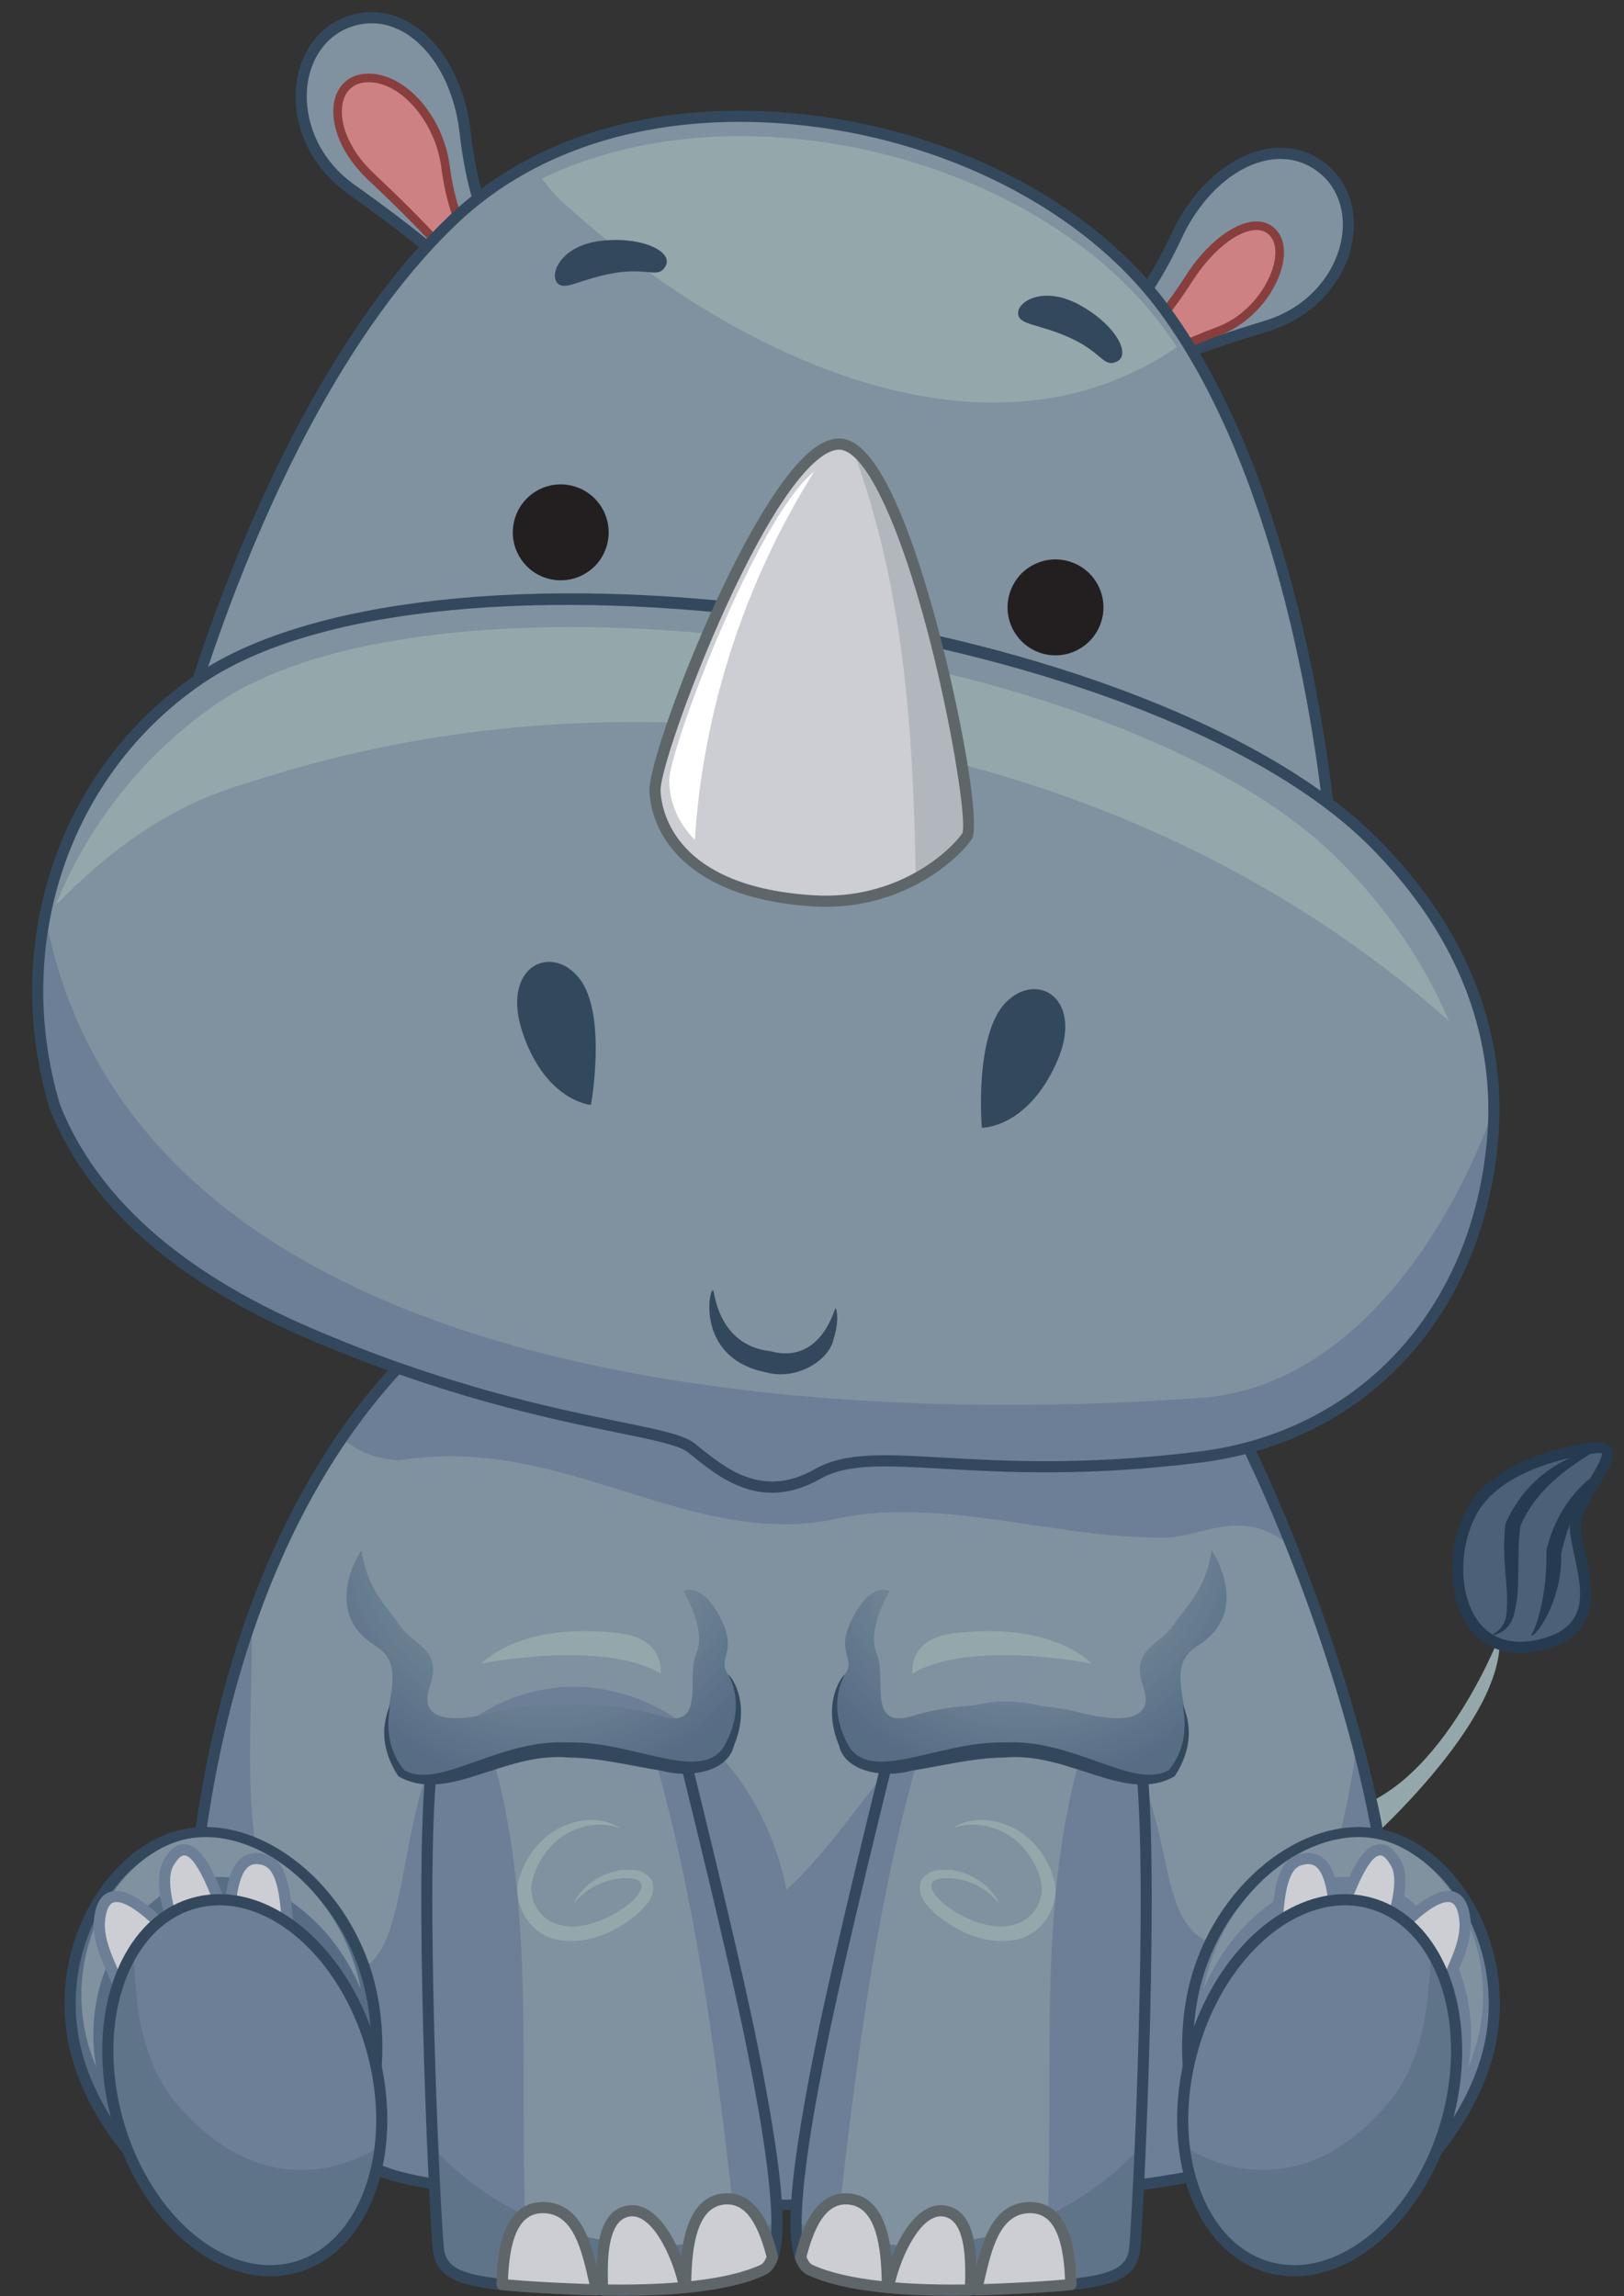 <?xml version="1.0" encoding="UTF-8"?><svg xmlns="http://www.w3.org/2000/svg" xmlns:xlink="http://www.w3.org/1999/xlink" contentScriptType="text/ecmascript" fill="#000000" width="444.4" zoomAndPan="magnify" contentStyleType="text/css" viewBox="-8.8 -3.3 444.4 628.2" height="628.2" preserveAspectRatio="xMidYMid meet" version="1"><rect x="-8.8" y="-3.3" width="444.4" height="628.2" fill="#333333" stroke="none"/><defs><clipPath id="a"><path d="M 388 391 L 432.559 391 L 432.559 449 L 388 449 Z M 388 391"/></clipPath><clipPath id="b"><path d="M 106 464 L 206 464 L 206 624.852 L 106 624.852 Z M 106 464"/></clipPath><clipPath id="c"><path d="M 177 596 L 205 596 L 205 624.852 L 177 624.852 Z M 177 596"/></clipPath><clipPath id="d"><path d="M 154 600 L 181 600 L 181 624.852 L 154 624.852 Z M 154 600"/></clipPath><clipPath id="e"><path d="M 127 599 L 156 599 L 156 624.852 L 127 624.852 Z M 127 599"/></clipPath><clipPath id="f"><path d="M 86 420 L 194 420 L 194 485 L 86 485 Z M 86 420"/></clipPath><clipPath id="g"><path d="M 90.066 420.902 C 90.066 420.902 78.902 437.355 93.594 446.762 C 98.926 450.172 99.469 453.812 97.707 463.215 C 95.941 472.613 97.121 486.133 109.461 483.785 C 121.801 481.43 133.555 474.379 150.012 475.551 C 166.461 476.73 184.09 484.961 189.383 476.73 C 194.672 468.504 194.086 459.688 190.559 454.984 C 187.031 450.285 193.496 449.109 188.207 439.121 C 182.918 429.133 178.215 432.07 178.215 432.07 C 178.215 432.07 184.684 442.648 181.742 449.109 C 178.805 455.574 184.684 470.266 171.754 466.156 C 158.824 462.039 137.664 462.234 126.504 465.172 C 115.34 468.109 105.344 467.914 108.875 457.922 C 112.398 447.934 104.172 446.762 100.645 441.473 C 97.121 436.18 91.832 432.07 90.066 420.902"/></clipPath><clipPath id="h"><path d="M 90.066 420.902 C 90.066 420.902 78.902 437.355 93.594 446.762 C 98.926 450.172 99.469 453.812 97.707 463.215 C 95.941 472.613 97.121 486.133 109.461 483.785 C 121.801 481.43 133.555 474.379 150.012 475.551 C 166.461 476.73 184.09 484.961 189.383 476.73 C 194.672 468.504 194.086 459.688 190.559 454.984 C 187.031 450.285 193.496 449.109 188.207 439.121 C 182.918 429.133 178.215 432.07 178.215 432.07 C 178.215 432.07 184.684 442.648 181.742 449.109 C 178.805 455.574 184.684 470.266 171.754 466.156 C 158.824 462.039 137.664 462.234 126.504 465.172 C 115.34 468.109 105.344 467.914 108.875 457.922 C 112.398 447.934 104.172 446.762 100.645 441.473 C 97.121 436.18 91.832 432.07 90.066 420.902"/></clipPath><clipPath id="j"><path d="M 207 464 L 307 464 L 307 624.852 L 207 624.852 Z M 207 464"/></clipPath><clipPath id="k"><path d="M 208 596 L 236 596 L 236 624.852 L 208 624.852 Z M 208 596"/></clipPath><clipPath id="l"><path d="M 232 600 L 259 600 L 259 624.852 L 232 624.852 Z M 232 600"/></clipPath><clipPath id="m"><path d="M 256 599 L 286 599 L 286 624.852 L 256 624.852 Z M 256 599"/></clipPath><clipPath id="n"><path d="M 219 420 L 327 420 L 327 485 L 219 485 Z M 219 420"/></clipPath><clipPath id="o"><path d="M 322.781 420.902 C 322.781 420.902 333.949 437.355 319.258 446.762 C 313.922 450.172 313.379 453.812 315.141 463.215 C 316.906 472.613 315.727 486.133 303.387 483.785 C 291.047 481.43 279.297 474.379 262.84 475.551 C 246.387 476.73 228.758 484.961 223.465 476.73 C 218.176 468.504 218.766 459.688 222.289 454.984 C 225.816 450.285 219.352 449.109 224.641 439.121 C 229.93 429.133 234.633 432.07 234.633 432.07 C 234.633 432.07 228.164 442.648 231.105 449.109 C 234.043 455.574 228.164 470.266 241.098 466.156 C 254.023 462.039 275.184 462.234 286.344 465.172 C 297.512 468.109 307.504 467.914 303.973 457.922 C 300.449 447.934 308.676 446.762 312.203 441.473 C 315.727 436.18 321.016 432.07 322.781 420.902"/></clipPath><clipPath id="p"><path d="M 322.781 420.902 C 322.781 420.902 333.949 437.355 319.258 446.762 C 313.922 450.172 313.379 453.812 315.141 463.215 C 316.906 472.613 315.727 486.133 303.387 483.785 C 291.047 481.43 279.297 474.379 262.84 475.551 C 246.387 476.73 228.758 484.961 223.465 476.73 C 218.176 468.504 218.766 459.688 222.289 454.984 C 225.816 450.285 219.352 449.109 224.641 439.121 C 229.93 429.133 234.633 432.07 234.633 432.07 C 234.633 432.07 228.164 442.648 231.105 449.109 C 234.043 455.574 228.164 470.266 241.098 466.156 C 254.023 462.039 275.184 462.234 286.344 465.172 C 297.512 468.109 307.504 467.914 303.973 457.922 C 300.449 447.934 308.676 446.762 312.203 441.473 C 315.727 436.18 321.016 432.07 322.781 420.902"/></clipPath><clipPath id="r"><path d="M 10 498 L 95 498 L 95 608 L 10 608 Z M 10 498"/></clipPath><clipPath id="s"><path d="M 91.902 538.301 C 99.582 565.816 88.18 601.574 68.957 606.938 C 49.73 612.301 20.016 586.793 12.344 559.281 C 4.664 531.77 20.57 504.516 39.801 499.152 C 59.023 493.789 84.227 510.797 91.902 538.301"/></clipPath><clipPath id="t"><path d="M 91.902 538.301 C 99.582 565.816 88.18 601.574 68.957 606.938 C 49.73 612.301 20.016 586.793 12.344 559.281 C 4.664 531.77 20.57 504.516 39.801 499.152 C 59.023 493.789 84.227 510.797 91.902 538.301"/></clipPath><radialGradient gradientTransform="rotate(90 -136.817 277.424)" xmlns:xlink="http://www.w3.org/1999/xlink" gradientUnits="userSpaceOnUse" xlink:type="simple" r="72.002" xlink:actuate="onLoad" cx="0" id="i" cy="0" xlink:show="other" fx="0" fy="0"><stop stop-color="#94a7ab" offset="0"/><stop stop-color="#93a6aa" offset="0.008"/><stop stop-color="#92a6aa" offset="0.02"/><stop stop-color="#92a5aa" offset="0.031"/><stop stop-color="#91a4a9" offset="0.043"/><stop stop-color="#90a4a8" offset="0.055"/><stop stop-color="#8fa3a8" offset="0.066"/><stop stop-color="#8ea2a8" offset="0.078"/><stop stop-color="#8da1a7" offset="0.09"/><stop stop-color="#8ca1a7" offset="0.102"/><stop stop-color="#8ca0a7" offset="0.113"/><stop stop-color="#8ca0a6" offset="0.125"/><stop stop-color="#8b9fa5" offset="0.137"/><stop stop-color="#8a9ea5" offset="0.148"/><stop stop-color="#899ea5" offset="0.16"/><stop stop-color="#899da4" offset="0.172"/><stop stop-color="#889ca4" offset="0.184"/><stop stop-color="#879ca4" offset="0.195"/><stop stop-color="#869ba3" offset="0.207"/><stop stop-color="#859aa2" offset="0.219"/><stop stop-color="#8499a2" offset="0.23"/><stop stop-color="#8499a2" offset="0.242"/><stop stop-color="#8398a1" offset="0.254"/><stop stop-color="#8297a0" offset="0.273"/><stop stop-color="#8297a0" offset="0.281"/><stop stop-color="#8296a0" offset="0.289"/><stop stop-color="#8196a0" offset="0.297"/><stop stop-color="#8196a0" offset="0.305"/><stop stop-color="#80959f" offset="0.313"/><stop stop-color="#7f959f" offset="0.32"/><stop stop-color="#7f949f" offset="0.328"/><stop stop-color="#7e949e" offset="0.336"/><stop stop-color="#7e939e" offset="0.344"/><stop stop-color="#7d929d" offset="0.352"/><stop stop-color="#7d929d" offset="0.359"/><stop stop-color="#7c929d" offset="0.367"/><stop stop-color="#7c929d" offset="0.375"/><stop stop-color="#7b919d" offset="0.383"/><stop stop-color="#7b909c" offset="0.391"/><stop stop-color="#7a909b" offset="0.398"/><stop stop-color="#798f9b" offset="0.414"/><stop stop-color="#798f9b" offset="0.418"/><stop stop-color="#798e9b" offset="0.422"/><stop stop-color="#788e9a" offset="0.43"/><stop stop-color="#788d9a" offset="0.445"/><stop stop-color="#778d9a" offset="0.453"/><stop stop-color="#778c99" offset="0.461"/><stop stop-color="#768c99" offset="0.465"/><stop stop-color="#768b99" offset="0.473"/><stop stop-color="#758b99" offset="0.488"/><stop stop-color="#758a98" offset="0.496"/><stop stop-color="#758a98" offset="0.504"/><stop stop-color="#758998" offset="0.508"/><stop stop-color="#748998" offset="0.512"/><stop stop-color="#748897" offset="0.516"/><stop stop-color="#748897" offset="0.527"/><stop stop-color="#748797" offset="0.531"/><stop stop-color="#738797" offset="0.535"/><stop stop-color="#738797" offset="0.539"/><stop stop-color="#728797" offset="0.543"/><stop stop-color="#728696" offset="0.555"/><stop stop-color="#718596" offset="0.566"/><stop stop-color="#708595" offset="0.578"/><stop stop-color="#708495" offset="0.582"/><stop stop-color="#6f8394" offset="0.594"/><stop stop-color="#6f8393" offset="0.605"/><stop stop-color="#6e8293" offset="0.617"/><stop stop-color="#6e8293" offset="0.629"/><stop stop-color="#6d8193" offset="0.637"/><stop stop-color="#6c8192" offset="0.645"/><stop stop-color="#6c8092" offset="0.652"/><stop stop-color="#6b8092" offset="0.66"/><stop stop-color="#6b7f92" offset="0.668"/><stop stop-color="#6a7f91" offset="0.676"/><stop stop-color="#6a7e91" offset="0.684"/><stop stop-color="#697e90" offset="0.691"/><stop stop-color="#697d90" offset="0.699"/><stop stop-color="#687d90" offset="0.707"/><stop stop-color="#687d90" offset="0.715"/><stop stop-color="#677c90" offset="0.723"/><stop stop-color="#677c8f" offset="0.73"/><stop stop-color="#677b8f" offset="0.738"/><stop stop-color="#667b8e" offset="0.746"/><stop stop-color="#667b8e" offset="0.754"/><stop stop-color="#667b8e" offset="0.758"/><stop stop-color="#657a8e" offset="0.762"/><stop stop-color="#657a8e" offset="0.766"/><stop stop-color="#64798d" offset="0.777"/><stop stop-color="#64788d" offset="0.789"/><stop stop-color="#63788d" offset="0.801"/><stop stop-color="#63788d" offset="0.805"/><stop stop-color="#62778c" offset="0.809"/><stop stop-color="#62778c" offset="0.82"/><stop stop-color="#61768b" offset="0.828"/><stop stop-color="#61768b" offset="0.836"/><stop stop-color="#61758b" offset="0.844"/><stop stop-color="#60758b" offset="0.848"/><stop stop-color="#5f748a" offset="0.855"/><stop stop-color="#5f7489" offset="0.863"/><stop stop-color="#5f7389" offset="0.871"/><stop stop-color="#5e7389" offset="0.887"/><stop stop-color="#5e7389" offset="0.891"/><stop stop-color="#5d7289" offset="0.895"/><stop stop-color="#5c7288" offset="0.906"/><stop stop-color="#5b7187" offset="0.918"/><stop stop-color="#5b7187" offset="0.926"/><stop stop-color="#5b7087" offset="0.934"/><stop stop-color="#5a7087" offset="0.941"/><stop stop-color="#5a6f86" offset="0.953"/><stop stop-color="#596e86" offset="0.965"/><stop stop-color="#596e85" offset="0.973"/><stop stop-color="#586e85" offset="0.977"/><stop stop-color="#586d85" offset="0.98"/><stop stop-color="#586d85" offset="0.988"/><stop stop-color="#576d84" offset="1"/></radialGradient><radialGradient gradientTransform="matrix(0 1 1 0 272.241 414.241)" xmlns:xlink="http://www.w3.org/1999/xlink" gradientUnits="userSpaceOnUse" xlink:type="simple" r="72.002" xlink:actuate="onLoad" cx="0" id="q" cy="0" xlink:show="other" fx="0" fy="0"><stop stop-color="#94a7ab" offset="0"/><stop stop-color="#93a6aa" offset="0.008"/><stop stop-color="#92a6aa" offset="0.02"/><stop stop-color="#92a5aa" offset="0.031"/><stop stop-color="#91a4a9" offset="0.043"/><stop stop-color="#90a4a8" offset="0.055"/><stop stop-color="#8fa3a8" offset="0.066"/><stop stop-color="#8ea2a8" offset="0.078"/><stop stop-color="#8da1a7" offset="0.09"/><stop stop-color="#8ca1a7" offset="0.102"/><stop stop-color="#8ca0a7" offset="0.113"/><stop stop-color="#8ca0a6" offset="0.125"/><stop stop-color="#8b9fa5" offset="0.137"/><stop stop-color="#8a9ea5" offset="0.148"/><stop stop-color="#899ea5" offset="0.16"/><stop stop-color="#899da4" offset="0.172"/><stop stop-color="#889ca4" offset="0.184"/><stop stop-color="#879ca4" offset="0.195"/><stop stop-color="#869ba3" offset="0.207"/><stop stop-color="#859aa2" offset="0.219"/><stop stop-color="#8499a2" offset="0.23"/><stop stop-color="#8499a2" offset="0.242"/><stop stop-color="#8398a1" offset="0.254"/><stop stop-color="#8297a0" offset="0.273"/><stop stop-color="#8297a0" offset="0.281"/><stop stop-color="#8296a0" offset="0.289"/><stop stop-color="#8196a0" offset="0.297"/><stop stop-color="#8196a0" offset="0.305"/><stop stop-color="#80959f" offset="0.313"/><stop stop-color="#7f959f" offset="0.32"/><stop stop-color="#7f949f" offset="0.328"/><stop stop-color="#7e949e" offset="0.336"/><stop stop-color="#7e939e" offset="0.344"/><stop stop-color="#7d929d" offset="0.352"/><stop stop-color="#7d929d" offset="0.359"/><stop stop-color="#7c929d" offset="0.367"/><stop stop-color="#7c929d" offset="0.375"/><stop stop-color="#7b919d" offset="0.383"/><stop stop-color="#7b909c" offset="0.391"/><stop stop-color="#7a909b" offset="0.398"/><stop stop-color="#798f9b" offset="0.414"/><stop stop-color="#798f9b" offset="0.418"/><stop stop-color="#798e9b" offset="0.422"/><stop stop-color="#788e9a" offset="0.43"/><stop stop-color="#788d9a" offset="0.445"/><stop stop-color="#778d9a" offset="0.453"/><stop stop-color="#778c99" offset="0.461"/><stop stop-color="#768c99" offset="0.465"/><stop stop-color="#768b99" offset="0.473"/><stop stop-color="#758b99" offset="0.488"/><stop stop-color="#758a98" offset="0.496"/><stop stop-color="#758a98" offset="0.504"/><stop stop-color="#758998" offset="0.508"/><stop stop-color="#748998" offset="0.512"/><stop stop-color="#748897" offset="0.516"/><stop stop-color="#748897" offset="0.527"/><stop stop-color="#748797" offset="0.531"/><stop stop-color="#738797" offset="0.535"/><stop stop-color="#738797" offset="0.539"/><stop stop-color="#728797" offset="0.543"/><stop stop-color="#728696" offset="0.555"/><stop stop-color="#718596" offset="0.566"/><stop stop-color="#708595" offset="0.578"/><stop stop-color="#708495" offset="0.582"/><stop stop-color="#6f8394" offset="0.594"/><stop stop-color="#6f8393" offset="0.605"/><stop stop-color="#6e8293" offset="0.617"/><stop stop-color="#6e8293" offset="0.629"/><stop stop-color="#6d8193" offset="0.637"/><stop stop-color="#6c8192" offset="0.645"/><stop stop-color="#6c8092" offset="0.652"/><stop stop-color="#6b8092" offset="0.66"/><stop stop-color="#6b7f92" offset="0.668"/><stop stop-color="#6a7f91" offset="0.676"/><stop stop-color="#6a7e91" offset="0.684"/><stop stop-color="#697e90" offset="0.691"/><stop stop-color="#697d90" offset="0.699"/><stop stop-color="#687d90" offset="0.707"/><stop stop-color="#687d90" offset="0.715"/><stop stop-color="#677c90" offset="0.723"/><stop stop-color="#677c8f" offset="0.73"/><stop stop-color="#677b8f" offset="0.738"/><stop stop-color="#667b8e" offset="0.746"/><stop stop-color="#667b8e" offset="0.754"/><stop stop-color="#667b8e" offset="0.758"/><stop stop-color="#657a8e" offset="0.762"/><stop stop-color="#657a8e" offset="0.766"/><stop stop-color="#64798d" offset="0.777"/><stop stop-color="#64788d" offset="0.789"/><stop stop-color="#63788d" offset="0.801"/><stop stop-color="#63788d" offset="0.805"/><stop stop-color="#62778c" offset="0.809"/><stop stop-color="#62778c" offset="0.82"/><stop stop-color="#61768b" offset="0.828"/><stop stop-color="#61768b" offset="0.836"/><stop stop-color="#61758b" offset="0.844"/><stop stop-color="#60758b" offset="0.848"/><stop stop-color="#5f748a" offset="0.855"/><stop stop-color="#5f7489" offset="0.863"/><stop stop-color="#5f7389" offset="0.871"/><stop stop-color="#5e7389" offset="0.887"/><stop stop-color="#5e7389" offset="0.891"/><stop stop-color="#5d7289" offset="0.895"/><stop stop-color="#5c7288" offset="0.906"/><stop stop-color="#5b7187" offset="0.918"/><stop stop-color="#5b7187" offset="0.926"/><stop stop-color="#5b7087" offset="0.934"/><stop stop-color="#5a7087" offset="0.941"/><stop stop-color="#5a6f86" offset="0.953"/><stop stop-color="#596e86" offset="0.965"/><stop stop-color="#596e85" offset="0.973"/><stop stop-color="#586e85" offset="0.977"/><stop stop-color="#586d85" offset="0.98"/><stop stop-color="#586d85" offset="0.988"/><stop stop-color="#576d84" offset="1"/></radialGradient><radialGradient gradientTransform="rotate(74.31 -284.08 244.736)" xmlns:xlink="http://www.w3.org/1999/xlink" gradientUnits="userSpaceOnUse" xlink:type="simple" r="53.108" xlink:actuate="onLoad" cx="0" id="u" cy="0" xlink:show="other" fx="0" fy="0"><stop stop-color="#94a7ab" offset="0"/><stop stop-color="#93a6aa" offset="0.008"/><stop stop-color="#92a6aa" offset="0.02"/><stop stop-color="#92a5aa" offset="0.031"/><stop stop-color="#91a4a9" offset="0.043"/><stop stop-color="#90a4a8" offset="0.055"/><stop stop-color="#8fa3a8" offset="0.066"/><stop stop-color="#8ea2a8" offset="0.078"/><stop stop-color="#8da1a7" offset="0.09"/><stop stop-color="#8ca1a7" offset="0.102"/><stop stop-color="#8ca0a7" offset="0.113"/><stop stop-color="#8ca0a6" offset="0.125"/><stop stop-color="#8b9fa5" offset="0.137"/><stop stop-color="#8a9ea5" offset="0.148"/><stop stop-color="#899ea5" offset="0.16"/><stop stop-color="#899da4" offset="0.172"/><stop stop-color="#889ca4" offset="0.184"/><stop stop-color="#879ca4" offset="0.195"/><stop stop-color="#869ba3" offset="0.207"/><stop stop-color="#859aa2" offset="0.219"/><stop stop-color="#8499a2" offset="0.23"/><stop stop-color="#8499a2" offset="0.242"/><stop stop-color="#8398a1" offset="0.254"/><stop stop-color="#8297a0" offset="0.273"/><stop stop-color="#8297a0" offset="0.281"/><stop stop-color="#8296a0" offset="0.289"/><stop stop-color="#8196a0" offset="0.297"/><stop stop-color="#8196a0" offset="0.305"/><stop stop-color="#80959f" offset="0.313"/><stop stop-color="#7f959f" offset="0.32"/><stop stop-color="#7f949f" offset="0.328"/><stop stop-color="#7e949e" offset="0.336"/><stop stop-color="#7e939e" offset="0.344"/><stop stop-color="#7d929d" offset="0.352"/><stop stop-color="#7d929d" offset="0.359"/><stop stop-color="#7c929d" offset="0.367"/><stop stop-color="#7c929d" offset="0.375"/><stop stop-color="#7b919d" offset="0.383"/><stop stop-color="#7b909c" offset="0.391"/><stop stop-color="#7a909b" offset="0.398"/><stop stop-color="#798f9b" offset="0.414"/><stop stop-color="#798f9b" offset="0.418"/><stop stop-color="#798e9b" offset="0.422"/><stop stop-color="#788e9a" offset="0.43"/><stop stop-color="#788d9a" offset="0.445"/><stop stop-color="#778d9a" offset="0.453"/><stop stop-color="#778c99" offset="0.461"/><stop stop-color="#768c99" offset="0.465"/><stop stop-color="#768b99" offset="0.473"/><stop stop-color="#758b99" offset="0.488"/><stop stop-color="#758a98" offset="0.496"/><stop stop-color="#758a98" offset="0.504"/><stop stop-color="#758998" offset="0.508"/><stop stop-color="#748998" offset="0.512"/><stop stop-color="#748897" offset="0.516"/><stop stop-color="#748897" offset="0.527"/><stop stop-color="#748797" offset="0.531"/><stop stop-color="#738797" offset="0.535"/><stop stop-color="#738797" offset="0.539"/><stop stop-color="#728797" offset="0.543"/><stop stop-color="#728696" offset="0.555"/><stop stop-color="#718596" offset="0.566"/><stop stop-color="#708595" offset="0.578"/><stop stop-color="#708495" offset="0.582"/><stop stop-color="#6f8394" offset="0.594"/><stop stop-color="#6f8393" offset="0.605"/><stop stop-color="#6e8293" offset="0.617"/><stop stop-color="#6e8293" offset="0.629"/><stop stop-color="#6d8193" offset="0.637"/><stop stop-color="#6c8192" offset="0.645"/><stop stop-color="#6c8092" offset="0.652"/><stop stop-color="#6b8092" offset="0.66"/><stop stop-color="#6b7f92" offset="0.668"/><stop stop-color="#6a7f91" offset="0.676"/><stop stop-color="#6a7e91" offset="0.684"/><stop stop-color="#697e90" offset="0.691"/><stop stop-color="#697d90" offset="0.699"/><stop stop-color="#687d90" offset="0.707"/><stop stop-color="#687d90" offset="0.715"/><stop stop-color="#677c90" offset="0.723"/><stop stop-color="#677c8f" offset="0.73"/><stop stop-color="#677b8f" offset="0.738"/><stop stop-color="#667b8e" offset="0.746"/><stop stop-color="#667b8e" offset="0.754"/><stop stop-color="#667b8e" offset="0.758"/><stop stop-color="#657a8e" offset="0.762"/><stop stop-color="#657a8e" offset="0.766"/><stop stop-color="#64798d" offset="0.777"/><stop stop-color="#64788d" offset="0.789"/><stop stop-color="#63788d" offset="0.801"/><stop stop-color="#63788d" offset="0.805"/><stop stop-color="#62778c" offset="0.809"/><stop stop-color="#62778c" offset="0.82"/><stop stop-color="#61768b" offset="0.828"/><stop stop-color="#61768b" offset="0.836"/><stop stop-color="#61758b" offset="0.844"/><stop stop-color="#60758b" offset="0.848"/><stop stop-color="#5f748a" offset="0.855"/><stop stop-color="#5f7489" offset="0.863"/><stop stop-color="#5f7389" offset="0.871"/><stop stop-color="#5e7389" offset="0.887"/><stop stop-color="#5e7389" offset="0.891"/><stop stop-color="#5d7289" offset="0.895"/><stop stop-color="#5c7288" offset="0.906"/><stop stop-color="#5b7187" offset="0.918"/><stop stop-color="#5b7187" offset="0.926"/><stop stop-color="#5b7087" offset="0.934"/><stop stop-color="#5a7087" offset="0.941"/><stop stop-color="#5a6f86" offset="0.953"/><stop stop-color="#596e86" offset="0.965"/><stop stop-color="#596e85" offset="0.973"/><stop stop-color="#586e85" offset="0.977"/><stop stop-color="#586d85" offset="0.98"/><stop stop-color="#586d85" offset="0.988"/><stop stop-color="#576d84" offset="1"/></radialGradient></defs><g><g><path fill="#94a8ab" d="M 401.527 444.41 C 401.527 444.41 382.723 493.188 353.34 492.598 L 363.328 502.59 C 363.328 502.59 403.289 467.914 401.527 444.41"/></g><g><path fill="#4c6178" d="M 428.559 392.699 C 428.559 392.699 402.113 395.047 393.887 410.328 C 385.66 425.602 390.363 452.047 412.695 446.762 C 435.023 441.473 419.746 419.727 422.684 411.504 C 425.621 403.273 435.613 392.699 428.559 392.699"/></g><g clip-path="url(#a)"><path fill="#263b4f" d="M 428.422 391.172 C 427.309 391.273 401.062 393.777 392.539 409.602 C 386.938 420.016 387.332 434.414 393.449 442.387 C 396.562 446.441 402.484 450.746 413.047 448.246 C 429.922 444.254 427.094 431.285 425.031 421.82 C 424.172 417.879 423.359 414.152 424.125 412.012 C 425.086 409.32 426.93 406.211 428.559 403.469 C 431.418 398.656 433.48 395.18 432.145 392.824 C 431.52 391.723 430.312 391.164 428.559 391.164 C 428.516 391.164 428.473 391.172 428.422 391.172 Z M 395.871 440.523 C 393.031 436.828 391.598 431.535 391.598 425.973 C 391.598 420.883 392.801 415.566 395.23 411.051 C 402.828 396.938 427.473 394.34 428.598 394.227 C 429.297 394.234 429.52 394.375 429.52 394.375 C 429.539 394.434 429.555 394.508 429.555 394.59 C 429.555 395.816 427.309 399.59 425.934 401.906 C 424.23 404.77 422.309 408.012 421.246 410.988 C 420.902 411.949 420.758 413.012 420.758 414.168 C 420.758 416.578 421.371 419.383 422.047 422.473 C 422.809 425.957 423.574 429.492 423.574 432.723 C 423.574 438.395 421.219 443.168 412.344 445.277 C 405.242 446.953 399.547 445.309 395.871 440.523"/></g><g><path fill="#263b4f" d="M 399.566 444.023 C 399.133 444.23 404.793 443.914 405.809 437.012 C 407.328 431.031 406.133 422.391 407.238 414.273 C 413.227 399.828 429.988 393.367 428.559 392.699 C 429.531 393.465 411.781 394.445 403.195 413.504 C 401.953 423.199 404.086 430.984 403.531 436.652 C 403.652 442.68 399.449 443.734 399.566 444.023"/></g><g><path fill="#263b4f" d="M 427.777 400.531 C 427.559 399.785 417.59 406.918 414.383 420.875 C 414.605 435.168 410.801 443.629 410.148 444.023 C 410.938 445.508 418.918 434.699 418.402 421.762 C 421.195 409.305 427.711 400.539 427.777 400.531"/></g><g><path fill="#8092a0" d="M 43.055 539.613 C 43.055 539.613 39.527 411.504 121.801 351.562 C 204.074 291.613 308.676 342.156 333.355 393.871 C 358.039 445.586 390.949 546.664 358.039 577.219 C 325.133 607.781 126.504 601.902 97.121 591.328 C 67.738 580.746 45.406 567.82 43.055 539.613"/></g><g><path fill="#6c7f96" d="M 362.598 473.48 C 357.672 508.125 348.77 539.293 321.605 527.859 C 305.152 520.809 314.555 483.195 291.047 469.094 C 244.035 445.586 234.633 487.898 206.426 513.754 C 197.023 466.738 150.012 440.883 114.75 471.441 C 98.293 485.547 105.344 541.961 84.191 534.91 C 52.703 523.102 60.75 478.344 60.074 439.254 C 41.719 490.746 43.055 539.613 43.055 539.613 C 45.406 567.82 67.738 580.746 97.121 591.328 C 126.504 601.902 325.133 607.781 358.039 577.219 C 377.551 559.102 373.926 516.195 362.598 473.48"/></g><g><path fill="#6c7f96" d="M 100.645 396.219 C 145.309 389.168 178.215 419.727 218.176 412.676 C 246.387 405.625 279.297 417.379 307.504 417.379 C 319.684 418.312 330.227 407.977 344.719 419.953 C 340.91 410.43 337.039 401.594 333.355 393.871 C 308.676 342.156 204.074 291.613 121.801 351.562 C 106.805 362.484 94.664 375.684 84.832 389.953 C 89.312 394.828 97.039 396.219 100.645 396.219"/></g><g><path fill="#33485d" d="M 120.902 350.324 C 38.926 410.047 41.488 538.367 41.527 539.652 C 41.527 539.684 41.527 539.707 41.531 539.738 C 43.902 568.145 65.258 581.477 96.602 592.766 C 112.07 598.332 171.461 602.211 226.285 601.227 C 267.469 600.488 339.484 596.535 359.078 578.34 C 395.469 544.555 353.844 433.246 334.738 393.211 C 320.969 364.359 284.332 338.047 243.574 327.727 C 199.711 316.629 156.141 324.652 120.902 350.324 Z M 44.566 537.828 C 44.566 522.324 47.211 407.797 122.699 352.789 C 157.191 327.664 199.852 319.816 242.824 330.691 C 282.754 340.801 318.582 366.453 331.98 394.531 C 358.168 449.395 388.113 547.211 356.996 576.102 C 325.117 605.707 129.078 601.207 97.637 589.891 C 67.41 579.008 46.824 566.273 44.578 539.508 C 44.574 539.363 44.566 538.82 44.566 537.828"/></g><g><path fill="#8092a0" d="M 303.781 98.004 C 303.781 98.004 315.086 92.758 337.57 85.984 C 360.059 79.195 366.34 54.316 353.859 43.367 C 341.371 32.426 322.34 41.512 313.23 61.137 C 304.109 80.73 295.566 86.988 295.566 86.988 L 303.781 98.004"/></g><g><path fill="#33485d" d="M 336.988 37.633 C 327.051 39.738 317.41 48.496 311.848 60.496 C 303.043 79.395 294.738 85.695 294.656 85.758 C 294.332 86 294.113 86.367 294.055 86.766 C 293.996 87.164 294.098 87.574 294.34 87.898 L 302.559 98.918 C 302.992 99.496 303.77 99.691 304.426 99.391 C 304.535 99.336 315.914 94.102 338.008 87.445 C 349.852 83.875 358.703 74.785 361.098 63.73 C 362.93 55.289 360.605 47.25 354.871 42.219 C 349.836 37.805 343.652 36.223 336.988 37.633 Z M 314.617 61.781 C 319.789 50.637 328.602 42.531 337.621 40.621 C 343.309 39.418 348.578 40.758 352.855 44.516 C 356.621 47.824 358.656 52.711 358.656 58.141 C 358.656 59.746 358.48 61.406 358.113 63.082 C 356.414 70.895 350.016 80.633 337.129 84.523 C 318.551 90.117 307.555 94.695 304.281 96.113 C 303.211 94.684 298.879 88.871 297.641 87.219 C 300.289 84.84 307.227 77.656 314.617 61.781"/></g><g><path fill="#ce8183" d="M 305.883 95.477 C 305.883 95.477 312.434 91.965 324.914 87.172 C 337.383 82.367 344.562 67.164 339.996 60.93 C 335.414 54.723 324.324 60.805 316.562 72.922 C 308.809 85.062 303.48 89.082 303.48 89.082 L 305.883 95.477"/></g><g><path fill="#883e3d" d="M 334.723 57.297 C 328.793 57.496 321.277 63.379 315.57 72.289 C 308.059 84.051 302.82 88.105 302.77 88.148 C 302.352 88.457 302.195 89.008 302.379 89.496 L 304.785 95.891 C 304.902 96.211 305.152 96.457 305.473 96.578 C 305.785 96.699 306.141 96.676 306.438 96.516 C 306.504 96.48 313.086 92.977 325.332 88.27 C 334.105 84.891 339.938 76.891 341.824 70.461 C 343.043 66.309 342.73 62.672 340.945 60.234 C 339.461 58.223 337.309 57.207 334.723 57.297 Z M 317.551 73.551 C 322.773 65.406 329.703 59.816 334.801 59.641 C 336.605 59.582 338.035 60.25 339.051 61.621 C 339.812 62.664 340.199 64.098 340.199 65.77 C 340.199 67 339.992 68.363 339.57 69.805 C 337.844 75.676 332.516 82.988 324.488 86.078 C 314.914 89.754 308.906 92.633 306.52 93.832 C 306.008 92.465 305.223 90.379 304.867 89.445 C 306.52 88.004 311.207 83.492 317.551 73.551"/></g><g><path fill="#8092a0" d="M 115.715 70.762 C 115.715 70.762 106.676 62.188 87.496 48.621 C 68.328 35.082 70.258 9.461 85.586 3.062 C 100.918 -3.348 116.043 11.309 118.473 32.812 C 120.891 54.277 127.008 62.926 127.008 62.926 L 115.715 70.762"/></g><g><path fill="#33485d" d="M 84.996 1.652 C 77.961 4.59 73.195 11.469 72.246 20.055 C 71.008 31.309 76.508 42.73 86.613 49.871 C 105.461 63.203 114.574 71.785 114.664 71.867 C 115.188 72.371 115.992 72.43 116.586 72.02 L 127.883 64.176 C 128.215 63.945 128.438 63.586 128.512 63.188 C 128.586 62.789 128.492 62.371 128.258 62.039 C 128.199 61.957 122.324 53.352 119.988 32.641 C 118.504 19.48 112.148 8.113 103.395 2.977 C 97.531 -0.473 91.168 -0.93 84.996 1.652 Z M 88.375 47.379 C 78.57 40.449 75.141 30.727 75.141 23.062 C 75.141 22.141 75.191 21.246 75.281 20.391 C 76.109 12.926 80.176 6.977 86.172 4.469 C 91.426 2.273 96.844 2.672 101.848 5.609 C 109.785 10.273 115.574 20.766 116.953 32.98 C 118.914 50.371 123.207 59.387 124.965 62.48 C 123.266 63.66 117.312 67.789 115.844 68.809 C 113.191 66.418 104.227 58.586 88.375 47.379"/></g><g><path fill="#ce8183" d="M 111.48 63.895 C 111.48 63.895 105.52 57.039 92.848 45.16 C 80.176 33.27 81.289 18.648 91.32 18.043 C 101.34 17.41 111.352 29.141 113.102 42.219 C 114.797 55.316 118.871 61.629 118.871 61.629 L 111.48 63.895"/></g><g><path fill="#883e3d" d="M 91.242 16.871 C 87.367 17.102 84.402 19.289 83.109 22.875 C 81.129 28.359 83.125 37.637 92.047 46.012 C 104.516 57.707 110.535 64.598 110.594 64.664 C 110.898 65.016 111.383 65.152 111.824 65.016 L 119.219 62.746 C 119.57 62.645 119.848 62.371 119.973 62.031 C 120.105 61.688 120.059 61.305 119.859 60.992 C 119.82 60.93 115.902 54.691 114.266 42.066 C 112.383 27.992 101.625 16.215 91.242 16.871 Z M 93.652 44.301 C 87.301 38.34 84.742 32.016 84.742 27.266 C 84.742 25.93 84.941 24.719 85.32 23.672 C 86.293 20.973 88.449 19.395 91.387 19.215 C 100.445 18.641 110.238 29.684 111.938 42.375 C 113.227 52.324 115.848 58.41 117.137 60.93 C 115.527 61.422 112.781 62.266 111.855 62.551 C 110.223 60.727 104.281 54.266 93.652 44.301"/></g><g><path fill="#8092a0" d="M 355.629 227.27 C 355.629 227.27 349.434 134.895 309.605 81.031 C 269.773 27.129 167.074 7.648 115.43 56.605 C 63.805 105.562 39.605 202.18 39.605 202.18 L 355.629 227.27"/></g><g><path fill="#33485d" d="M 114.375 55.496 C 63.027 104.195 38.363 200.84 38.121 201.812 C 38.012 202.246 38.098 202.711 38.363 203.074 C 38.625 203.438 39.035 203.672 39.48 203.707 L 355.504 228.793 C 355.949 228.828 356.383 228.672 356.703 228.363 C 357.016 228.047 357.184 227.609 357.152 227.168 C 357.09 226.238 350.469 133.73 310.836 80.121 C 289.66 51.473 250.117 31.355 207.633 27.609 C 169.969 24.289 136.848 34.195 114.375 55.496 Z M 116.48 57.711 C 138.305 37.023 170.582 27.414 207.367 30.652 C 249.004 34.324 287.711 53.973 308.379 81.938 C 344.594 130.922 352.883 213.016 353.961 225.605 C 350.441 225.328 45.141 201.09 41.547 200.809 C 45.02 187.938 69.426 102.336 116.48 57.711"/></g><g><path fill="#94a8ab" d="M 147.398 54.012 C 144.293 51.418 141.742 48.574 139.488 45.539 C 194.273 19.129 275.273 40.008 309.586 86.414 C 310.844 88.152 312.07 89.871 313.277 91.652 C 261.266 127.297 192.391 94.254 147.398 54.012"/></g><g><path fill="#8092a0" d="M 319.551 395.359 C 258.418 402.988 231.062 390.836 214.895 400.012 C 198.875 409.09 187.777 398.703 180.344 392.824 C 172.914 386.957 133.754 386.605 75.012 361.145 C 42.539 347.066 17.141 327.035 6.227 299.586 C -6.688 256.477 7.656 208.605 45.652 182.551 C 109.805 138.594 303.867 164.227 366.836 226.93 C 391.945 251.914 401.754 280.121 399.746 307.098 C 395.996 357.145 362.215 390.016 319.551 395.359"/></g><g><path fill="#6c7f96" d="M 319.016 379.211 C 357.082 377 385.352 340.125 399.867 300.582 C 399.848 302.75 399.902 304.934 399.746 307.098 C 395.996 357.145 362.215 390.016 319.551 395.359 C 258.418 402.988 231.062 390.836 214.895 400.012 C 198.875 409.09 187.777 398.703 180.344 392.824 C 172.914 386.957 133.754 386.605 75.012 361.145 C 42.539 347.066 17.141 327.035 6.227 299.586 C 1.086 282.441 0.316 264.555 3.605 247.586 C 27.934 374.957 208.875 387.117 319.016 379.211"/></g><g><path fill="#94a8ab" d="M 59.18 210.836 C 37.352 217.066 21.09 229.473 6.418 244.363 C 15.141 222.668 30.508 202.945 50.43 189.293 C 111.699 147.277 297.07 171.777 357.219 231.66 C 371.031 245.441 381.152 260.555 387.676 276.035 C 301.652 199.363 170.727 174.137 59.18 210.836"/></g><g><path fill="#33485d" d="M 44.789 181.293 C 7.273 207.012 -8.809 254.727 4.762 300.023 C 15.078 325.984 38.496 346.98 74.402 362.547 C 111.996 378.84 142.062 384.984 160.027 388.656 C 169.875 390.672 176.988 392.121 179.395 394.027 L 180.828 395.172 C 188.355 401.219 199.734 410.359 215.648 401.344 C 223.148 397.086 233.477 397.672 249.105 398.562 C 265.648 399.508 288.309 400.797 319.742 396.871 C 365.621 391.129 397.621 355.93 401.27 307.211 C 403.453 277.871 391.918 249.734 367.91 225.848 C 338.691 196.746 276.992 172.75 206.895 163.227 C 137.02 153.73 74.902 160.652 44.789 181.293 Z M 182.742 392.789 L 181.293 391.629 C 178.312 389.277 171.66 387.914 160.637 385.664 C 142.789 382.016 112.918 375.91 75.617 359.742 C 40.477 344.508 17.605 324.078 7.645 299.016 C -5.5 255.125 10.102 208.777 46.516 183.809 C 110.426 140.02 304.355 166.867 365.758 228.012 C 387.254 249.406 398.473 274.242 398.473 300.223 C 398.473 302.465 398.391 304.723 398.223 306.984 C 394.691 354.188 363.738 388.285 319.363 393.848 C 288.203 397.73 265.711 396.449 249.277 395.512 C 233.109 394.59 222.426 393.984 214.141 398.688 C 200.027 406.68 190.039 398.652 182.742 392.789"/></g><g><path fill="#33485d" d="M 259.875 305.262 C 259.875 305.262 257.711 279.996 266.383 271.031 C 275.051 262.055 288.309 270.078 280.164 287.797 C 272.035 305.496 259.875 305.262 259.875 305.262"/></g><g><path fill="#33485d" d="M 152.906 299.023 C 152.906 299.023 157.441 274.105 149.68 264.34 C 141.895 254.562 127.945 261.301 134.359 279.703 C 140.77 298.098 152.906 299.023 152.906 299.023"/></g><g><path fill="#33485d" d="M 296.891 95.59 C 300.781 93.66 296.477 85.512 286.602 80.121 C 276.73 74.727 269.664 79.184 269.789 82.438 C 269.91 85.73 275.297 85.176 284.047 89.145 C 292.82 93.129 293.156 97.449 296.891 95.59"/></g><g><path fill="#33485d" d="M 173.348 69.473 C 175.453 65.703 167.316 61.406 156.129 62.539 C 144.902 63.664 141.621 71.34 143.57 73.957 C 145.52 76.578 149.621 73.109 159.121 71.438 C 168.59 69.758 171.309 73.141 173.348 69.473"/></g><g><path fill="#ccced4" d="M 213.781 243.18 C 179.004 241.062 170.988 223.348 170.43 213.23 C 169.875 203.09 203.844 114.137 222.074 118.352 C 240.301 122.566 259.344 220.473 255.84 225.488 C 252.34 230.512 237.453 244.617 213.781 243.18"/></g><g><path fill="#b2b7be" d="M 255.84 225.488 C 254.047 228.07 249.203 232.996 241.789 237.039 C 241.086 195.383 238.461 157.34 224.508 119.512 C 241.941 131.129 259.195 220.695 255.84 225.488"/></g><g><path fill="#5f666a" d="M 212.809 120.285 C 194.203 135.922 168.371 203.539 168.906 213.312 C 169.676 227.215 181.844 242.766 213.691 244.707 C 237.777 246.172 253.184 231.965 257.094 226.363 C 260.391 221.645 250.328 170.066 239.328 141.414 C 233.473 126.168 227.941 118.137 222.414 116.859 C 219.531 116.195 216.301 117.348 212.809 120.285 Z M 171.953 213.145 C 171.949 213.078 171.949 213.012 171.949 212.938 C 171.949 204.297 196.469 138.012 214.77 122.621 C 217.492 120.332 219.828 119.398 221.73 119.836 C 223.816 120.324 227.273 122.812 231.867 131.926 C 246.156 160.285 256.43 220.348 254.543 224.688 C 250.953 229.824 236.562 243.035 213.871 241.66 C 176.312 239.363 172.297 219.254 171.953 213.145"/></g><g><path fill="#ffffff" d="M 213.98 125.746 C 195.047 155.902 183.566 191.027 181.348 226.477 C 176.023 221.258 174.398 214.977 174.312 210.355 C 174.164 202.336 198.055 138.512 213.98 125.746"/></g><g><path fill="#231f20" d="M 267.605 158.688 C 265.281 165.551 268.973 172.996 275.844 175.32 C 282.715 177.637 290.148 173.941 292.465 167.062 C 294.785 160.199 291.09 152.758 284.215 150.449 C 277.359 148.133 269.91 151.82 267.605 158.688"/></g><g><path fill="#231f20" d="M 132.215 138.172 C 129.895 145.043 133.59 152.484 140.449 154.793 C 147.328 157.113 154.762 153.41 157.078 146.555 C 159.391 139.676 155.691 132.246 148.828 129.922 C 141.957 127.609 134.512 131.305 132.215 138.172"/></g><g><path fill="#33485d" d="M 186.434 349.949 C 186.633 349.418 187.43 364.785 201.969 366.395 C 216.359 370.301 219.703 353.723 219.863 354.707 C 220.062 354.668 221.012 357.902 219.281 363.102 C 218.246 368.719 209.355 374.516 200.883 372.195 C 180.75 368.242 185.562 347.484 186.434 349.949"/></g><g><path fill="#6c7f96" d="M 110.047 474.969 C 110.047 474.969 121.801 466.156 139.43 465.562 C 157.059 464.977 177.629 473.793 177.629 473.793 C 177.629 473.793 191.73 530.207 197.023 556.652 C 202.312 583.094 207.598 614.242 199.961 617.773 C 192.32 621.293 177.629 624.23 149.418 623.059 C 121.215 621.883 112.398 620.711 111.223 612.477 C 110.047 604.254 105.344 498.477 110.047 474.969"/></g><g><path fill="#8092a0" d="M 139.43 465.562 C 133.219 465.773 127.762 467.008 123.262 468.512 C 140.254 517.918 131.531 570.762 136.035 622.379 C 139.926 622.633 144.348 622.852 149.418 623.059 C 171.535 623.98 185.316 622.371 193.934 619.934 C 188.461 569.672 182.855 518.574 168.293 470.418 C 160.68 468.004 149.582 465.23 139.43 465.562"/></g><g><path fill="#607489" d="M 109.578 584.062 C 110.211 599 110.875 610.039 111.223 612.477 C 112.398 620.711 121.215 621.883 149.418 623.059 C 177.629 624.23 192.32 621.293 199.961 617.773 C 202.715 616.5 203.781 611.625 203.781 604.68 C 172.949 617.883 132.918 610.273 109.578 584.062"/></g><g clip-path="url(#b)"><path fill="#33485d" d="M 139.379 464.039 C 121.473 464.637 109.629 473.371 109.133 473.746 C 108.828 473.973 108.621 474.301 108.551 474.664 C 103.746 498.68 108.699 605.613 109.707 612.695 C 111.066 622.195 120.508 623.387 149.355 624.582 C 173.387 625.59 190.629 623.762 200.598 619.152 C 207.508 615.969 206.922 598.363 198.52 556.352 C 193.285 530.176 179.254 473.988 179.113 473.422 C 178.992 472.957 178.672 472.574 178.23 472.391 C 177.379 472.023 157.145 463.449 139.379 464.039 Z M 139.48 467.09 C 154.988 466.578 172.98 473.547 176.336 474.914 C 178.02 481.68 190.633 532.488 195.52 556.953 C 197.488 566.766 202.293 590.793 202.293 605.18 C 202.293 611.098 201.477 615.383 199.316 616.383 C 192.766 619.41 178.805 622.754 149.488 621.531 C 121.441 620.363 113.711 619.078 112.734 612.262 C 112.047 607.441 109.508 556.105 109.508 516.594 C 109.508 498.844 110.027 483.535 111.449 475.852 C 113.68 474.336 124.402 467.594 139.48 467.09"/></g><g><path fill="#94a8ab" d="M 148.246 517.281 C 148.363 517.855 152.105 511.402 161.301 510.605 C 176.453 509.738 156.621 526.004 145.461 523.562 C 138.949 522.73 135.316 516.254 137 510.766 C 138.402 505.391 142.25 500.73 146.113 498.516 C 154.215 493.812 160.797 497.078 160.586 496.711 C 160.953 496.902 154.805 492.168 145.012 496.48 C 140.391 498.66 135.746 503.172 133.535 509.91 C 130.84 516.738 135.863 526.617 144.762 527.613 C 153.352 528.605 160.082 524.793 165.371 520.617 C 167.609 518.422 170.984 515.629 169.637 511.273 C 167.031 507.473 163.523 508.484 161.133 508.305 C 150.547 510.449 148.262 517.727 148.246 517.281"/></g><g><path fill="#ccced4" d="M 189.09 598.379 C 179.379 599.488 178.84 614.465 178.805 622.57 C 188.941 621.598 195.605 619.781 199.961 617.773 C 201.129 617.23 201.988 616.039 202.602 614.332 C 200.637 606.586 197.199 597.477 189.09 598.379"/></g><g clip-path="url(#c)"><path fill="#5f666a" d="M 188.922 596.855 C 188.918 596.859 188.914 596.859 188.914 596.859 C 177.367 598.18 177.301 615.895 177.277 622.562 C 177.277 622.992 177.461 623.41 177.777 623.695 C 178.094 623.988 178.523 624.137 178.953 624.09 C 188.141 623.211 195.422 621.547 200.598 619.152 C 202.113 618.457 203.266 617.004 204.039 614.84 C 204.141 614.555 204.156 614.246 204.078 613.953 C 202.816 608.957 199.453 595.688 188.922 596.855 Z M 200.965 614.215 C 200.508 615.309 199.969 616.082 199.316 616.383 C 194.781 618.473 188.367 619.961 180.367 620.836 C 180.527 611.789 181.809 600.75 189.262 599.895 C 194.617 599.305 198.23 603.773 200.965 614.215"/></g><g><path fill="#ccced4" d="M 163.523 601.609 C 155.641 602.539 155.812 614.801 156.086 623.258 C 165.027 623.438 172.449 623.168 178.586 622.59 C 177.176 615.023 171.266 600.781 163.523 601.609"/></g><g clip-path="url(#d)"><path fill="#5f666a" d="M 163.359 600.09 C 163.355 600.09 163.352 600.094 163.344 600.094 C 153.836 601.211 154.289 615.043 154.562 623.309 C 154.586 624.121 155.242 624.766 156.059 624.781 C 164.551 624.957 172.184 624.723 178.73 624.113 C 179.16 624.07 179.547 623.852 179.809 623.512 C 180.066 623.168 180.172 622.73 180.09 622.312 C 178.719 614.938 172.598 599.102 163.359 600.09 Z M 176.691 621.184 C 171.027 621.648 164.656 621.852 157.582 621.75 C 157.555 620.723 157.52 619.719 157.52 618.562 C 157.52 611.879 158.34 603.762 163.699 603.129 C 169.598 602.512 174.859 613.629 176.691 621.184"/></g><g><path fill="#ccced4" d="M 140.312 600.727 C 130.273 600.25 128.785 612.797 128.59 621.77 C 133.93 622.336 140.754 622.699 149.418 623.059 C 151.145 623.129 152.812 623.184 154.438 623.23 C 152.203 614.004 150.305 601.203 140.312 600.727"/></g><g clip-path="url(#e)"><path fill="#5f666a" d="M 132.742 601.859 C 127.949 606.324 127.203 615.34 127.059 621.73 C 127.043 622.531 127.637 623.203 128.43 623.289 C 134.238 623.902 141.926 624.273 149.355 624.582 C 149.359 624.582 154.398 624.754 154.398 624.754 C 154.871 624.77 155.324 624.559 155.621 624.191 C 155.926 623.824 156.031 623.328 155.922 622.867 L 155.289 620.152 C 153.191 611.031 150.578 599.688 140.383 599.199 C 137.359 599.055 134.789 599.949 132.742 601.859 Z M 134.828 604.094 C 136.27 602.75 138.035 602.145 140.238 602.254 C 148.117 602.625 150.344 612.301 152.309 620.836 C 152.309 620.836 152.422 621.309 152.496 621.633 C 151.055 621.586 149.484 621.531 149.484 621.531 C 142.684 621.25 135.75 620.906 130.211 620.383 C 130.543 612.109 132.031 606.699 134.828 604.094"/></g><g clip-path="url(#f)"><g clip-path="url(#g)"><g clip-path="url(#h)"><path fill="url(#i)" d="M 194.672 420.902 L 78.902 420.902 L 78.902 486.133 L 194.672 486.133 Z M 194.672 420.902"/></g></g></g><g><path fill="#33485d" d="M 190.559 454.984 C 190.273 454.699 195.574 462.387 189.988 473.281 C 184.43 485.621 164.902 472.957 146.809 473.453 C 127.645 472.359 111.215 486.66 101.746 480.965 C 94.715 472.184 98.73 462.633 97.707 463.215 C 98.707 462.883 92.625 471.125 100.199 482.691 C 113.621 490.395 128.879 475.953 146.773 477.57 C 155.691 477.676 164.23 479.945 172.273 481.184 C 179.602 483.266 190.332 481.652 192.07 474.266 C 197.188 461.797 190.383 454.391 190.559 454.984"/></g><g><path fill="#94a8ab" d="M 122.98 451.855 C 122.98 451.855 156.277 445.191 171.949 454.594 C 171.949 454.594 173.328 445.215 160.98 443.629 C 133.559 440.102 122.98 451.855 122.98 451.855"/></g><g><path fill="#6c7f96" d="M 302.801 474.969 C 302.801 474.969 291.047 466.156 273.418 465.562 C 255.789 464.977 235.219 473.793 235.219 473.793 C 235.219 473.793 221.117 530.207 215.824 556.652 C 210.535 583.094 205.25 614.242 212.887 617.773 C 220.527 621.293 235.219 624.23 263.43 623.059 C 291.633 621.883 300.449 620.711 301.629 612.477 C 302.801 604.254 307.504 498.477 302.801 474.969"/></g><g><path fill="#8092a0" d="M 273.418 465.562 C 279.629 465.773 285.086 467.008 289.586 468.512 C 272.594 517.918 281.316 570.762 276.812 622.379 C 272.922 622.633 268.5 622.852 263.43 623.059 C 241.312 623.98 227.531 622.371 218.914 619.934 C 224.391 569.672 229.992 518.574 244.555 470.418 C 252.164 468.004 263.266 465.23 273.418 465.562"/></g><g><path fill="#607489" d="M 303.266 584.062 C 302.637 599 301.973 610.039 301.629 612.477 C 300.449 620.711 291.633 621.883 263.43 623.059 C 235.219 624.23 220.527 621.293 212.887 617.773 C 210.133 616.5 209.066 611.625 209.066 604.68 C 239.898 617.883 279.93 610.273 303.266 584.062"/></g><g clip-path="url(#j)"><path fill="#33485d" d="M 234.617 472.391 C 234.18 472.574 233.855 472.957 233.734 473.422 C 233.594 473.988 219.562 530.176 214.328 556.352 C 205.926 598.363 205.344 615.969 212.246 619.152 C 222.223 623.762 239.461 625.59 263.492 624.582 C 292.34 623.387 301.781 622.195 303.141 612.695 C 304.148 605.613 309.102 498.68 304.301 474.664 C 304.227 474.301 304.02 473.973 303.715 473.746 C 303.219 473.371 291.375 464.637 273.469 464.039 C 255.703 463.449 235.473 472.023 234.617 472.391 Z M 273.367 467.09 C 288.445 467.594 299.168 474.336 301.398 475.852 C 302.82 483.535 303.34 498.844 303.34 516.594 C 303.34 556.105 300.801 607.441 300.113 612.262 C 299.141 619.078 291.406 620.363 263.359 621.531 C 234.043 622.754 220.082 619.41 213.531 616.383 C 211.371 615.383 210.555 611.098 210.555 605.18 C 210.555 590.793 215.363 566.766 217.328 556.953 C 222.219 532.488 234.828 481.68 236.512 474.914 C 239.867 473.547 257.859 466.578 273.367 467.09"/></g><g><path fill="#94a8ab" d="M 264.602 517.281 C 264.484 517.855 260.742 511.402 251.547 510.605 C 236.395 509.738 256.227 526.004 267.391 523.562 C 273.898 522.73 277.531 516.254 275.848 510.766 C 274.445 505.391 270.598 500.73 266.734 498.516 C 258.637 493.812 252.051 497.078 252.262 496.711 C 251.895 496.902 258.043 492.168 267.836 496.48 C 272.461 498.66 277.102 503.172 279.312 509.91 C 282.008 516.738 276.984 526.617 268.09 527.613 C 259.496 528.605 252.766 524.793 247.477 520.617 C 245.238 518.422 241.863 515.629 243.215 511.273 C 245.816 507.473 249.324 508.484 251.715 508.305 C 262.305 510.449 264.586 517.727 264.602 517.281"/></g><g><path fill="#ccced4" d="M 223.758 598.379 C 233.473 599.488 234.012 614.465 234.043 622.57 C 223.906 621.598 217.242 619.781 212.887 617.773 C 211.723 617.23 210.859 616.039 210.246 614.332 C 212.215 606.586 215.652 597.477 223.758 598.379"/></g><g clip-path="url(#k)"><path fill="#5f666a" d="M 208.77 613.953 C 208.691 614.246 208.707 614.555 208.809 614.84 C 209.582 617.004 210.734 618.457 212.246 619.152 C 217.426 621.547 224.715 623.211 233.895 624.09 C 234.324 624.137 234.754 623.988 235.066 623.695 C 235.387 623.41 235.57 622.992 235.57 622.562 C 235.547 615.895 235.48 598.18 223.934 596.859 C 223.934 596.859 223.93 596.859 223.926 596.855 C 213.395 595.688 210.031 608.957 208.77 613.953 Z M 223.586 599.895 C 231.039 600.75 232.32 611.789 232.48 620.836 C 224.48 619.961 218.066 618.473 213.531 616.383 C 212.879 616.082 212.34 615.309 211.887 614.215 C 214.617 603.773 218.23 599.305 223.586 599.895"/></g><g><path fill="#ccced4" d="M 249.324 601.609 C 257.211 602.539 257.039 614.801 256.762 623.258 C 247.82 623.438 240.398 623.168 234.262 622.59 C 235.672 615.023 241.586 600.781 249.324 601.609"/></g><g clip-path="url(#l)"><path fill="#5f666a" d="M 232.758 622.312 C 232.676 622.73 232.781 623.168 233.039 623.512 C 233.301 623.852 233.688 624.07 234.117 624.113 C 240.672 624.73 248.297 624.957 256.789 624.781 C 257.605 624.766 258.262 624.121 258.285 623.309 C 258.559 615.043 259.012 601.211 249.504 600.094 C 249.496 600.094 249.492 600.09 249.488 600.09 C 240.25 599.102 234.129 614.938 232.758 622.312 Z M 249.148 603.129 C 254.512 603.762 255.332 611.879 255.332 618.562 C 255.332 619.719 255.293 620.723 255.266 621.75 C 248.191 621.852 241.82 621.645 236.156 621.184 C 237.988 613.629 243.254 602.512 249.148 603.129"/></g><g><path fill="#ccced4" d="M 272.535 600.727 C 282.574 600.25 284.062 612.797 284.262 621.77 C 278.918 622.336 272.098 622.699 263.43 623.059 C 261.703 623.129 260.035 623.184 258.41 623.23 C 260.641 614.004 262.543 601.203 272.535 600.727"/></g><g clip-path="url(#m)"><path fill="#5f666a" d="M 272.465 599.199 C 262.27 599.688 259.656 611.031 257.559 620.152 L 256.926 622.867 C 256.816 623.328 256.922 623.828 257.227 624.191 C 257.523 624.559 257.977 624.77 258.449 624.754 L 263.488 624.582 C 270.926 624.273 278.605 623.902 284.426 623.289 C 285.211 623.203 285.805 622.531 285.789 621.73 C 285.645 615.34 284.898 606.324 280.105 601.859 C 278.059 599.949 275.488 599.055 272.465 599.199 Z M 260.539 620.836 C 262.504 612.301 264.73 602.625 272.609 602.254 C 274.812 602.145 276.578 602.75 278.02 604.094 C 280.816 606.699 282.305 612.109 282.641 620.383 C 277.098 620.906 270.164 621.25 263.359 621.531 C 263.359 621.531 261.793 621.586 260.352 621.633 C 260.426 621.309 260.539 620.836 260.539 620.836"/></g><g clip-path="url(#n)"><g clip-path="url(#o)"><g clip-path="url(#p)"><path fill="url(#q)" d="M 218.176 420.902 L 333.949 420.902 L 333.949 486.133 L 218.176 486.133 Z M 218.176 420.902"/></g></g></g><g><path fill="#33485d" d="M 222.289 454.984 C 222.574 454.699 217.273 462.387 222.859 473.281 C 228.418 485.621 247.945 472.957 266.039 473.453 C 285.203 472.359 301.633 486.66 311.102 480.965 C 318.133 472.184 314.117 462.633 315.141 463.215 C 314.141 462.883 320.223 471.125 312.648 482.691 C 299.227 490.395 283.969 475.953 266.074 477.57 C 257.156 477.676 248.617 479.945 240.574 481.184 C 233.254 483.266 222.516 481.652 220.777 474.266 C 215.66 461.797 222.465 454.391 222.289 454.984"/></g><g><path fill="#94a8ab" d="M 289.871 451.855 C 289.871 451.855 256.57 445.191 240.898 454.594 C 240.898 454.594 239.52 445.215 251.867 443.629 C 279.289 440.102 289.871 451.855 289.871 451.855"/></g><g clip-path="url(#r)"><g clip-path="url(#s)"><g clip-path="url(#t)"><path fill="url(#u)" d="M 92.637 469.078 L -26.191 502.457 L 11.605 637.016 L 130.438 603.637 Z M 92.637 469.078"/></g></g></g><g><path fill="#33485d" d="M 39.391 497.676 C 30.227 500.234 21.68 507.547 15.93 517.738 C 8.805 530.383 6.961 545.676 10.867 559.691 C 15.73 577.113 29.656 594.828 45.527 603.773 C 54.289 608.715 62.531 610.312 69.367 608.406 C 76.203 606.504 82.34 601.004 87.133 592.508 C 95.727 577.266 98.238 555.316 93.375 537.895 C 85.75 510.578 60.523 491.785 39.391 497.676 Z M 47.027 601.113 C 31.816 592.539 18.469 575.566 13.816 558.871 C 10.117 545.633 11.863 531.184 18.594 519.238 C 23.949 509.75 31.824 502.965 40.211 500.621 C 57.551 495.785 82.715 511.051 90.434 538.719 C 95.09 555.406 92.695 576.426 84.469 591.012 C 80.09 598.785 74.582 603.781 68.543 605.469 C 62.508 607.152 55.07 605.645 47.027 601.113"/></g><g><path fill="#8092a0" d="M 43.953 511.129 C 60.23 506.59 81.117 519.414 89.98 541.137 C 89.684 539.559 89.324 538.004 88.898 536.477 C 81.793 511.023 58.477 495.289 40.691 500.254 C 22.906 505.215 8.188 530.434 15.289 555.883 C 15.895 558.047 16.652 560.203 17.535 562.324 C 13.176 538.438 27.199 515.801 43.953 511.129"/></g><g><path fill="#ccced4" d="M 70.09 524.332 C 69.301 519.637 69.699 507.09 63.426 505.527 C 54.023 502.785 54.414 518.062 53.633 523.156 C 51.672 519.637 44.621 492.992 37.18 506.703 C 34.043 512.578 39.527 527.469 42.664 532.172 C 38.355 525.512 19.551 504.742 18.375 522.766 C 17.984 532.172 26.602 541.176 25.816 549.801 L 26.602 554.5 C 36.395 549.02 43.84 542.746 54.812 538.828 C 57.551 538.047 69.699 536.086 71.656 532.953 C 72.828 530.992 70.48 526.684 70.09 524.332"/></g><g><path fill="#6c7f96" d="M 35.836 505.973 C 35.047 507.457 34.715 509.367 34.715 511.484 C 34.715 514.98 35.629 519.047 36.844 522.789 C 32.035 517.852 25.98 513.094 21.613 514.23 C 18.77 514.973 17.168 517.809 16.848 522.672 C 16.637 527.746 18.77 532.539 20.832 537.168 C 22.797 541.578 24.652 545.734 24.293 549.66 C 24.281 549.793 24.285 549.922 24.309 550.051 L 25.094 554.75 C 25.18 555.254 25.48 555.691 25.945 555.902 C 26.406 556.117 26.918 556.102 27.348 555.836 L 36.605 550.184 C 42.543 546.402 48.152 542.828 55.324 540.266 C 55.324 540.273 57.855 539.684 57.855 539.684 C 64.812 538.164 71.199 536.562 72.953 533.758 C 74.125 531.801 73.176 529.023 72.336 526.57 L 71.598 524.082 C 71.621 524.176 71.586 523.988 71.598 524.082 L 71.227 520.656 C 70.691 514.645 69.887 505.566 63.797 504.047 C 61.461 503.363 59.379 503.602 57.656 504.777 C 54.34 507.043 53.301 512.145 52.766 516.809 C 49.656 508.625 46.406 501.613 41.906 501.297 C 39.652 501.137 37.609 502.707 35.836 505.973 Z M 27.344 549.801 C 27.344 549.801 27.344 549.887 27.34 549.938 C 27.344 549.887 27.34 549.844 27.344 549.801 Z M 38.527 507.422 C 39.641 505.375 40.766 504.273 41.691 504.344 C 44.973 504.578 48.926 515.211 50.617 519.754 L 52.301 523.898 C 52.562 524.551 53.191 524.887 53.883 524.793 C 54.574 524.695 55.07 524.09 55.148 523.387 L 55.473 520.297 C 55.848 516.18 56.469 509.285 59.379 507.301 C 60.32 506.66 61.508 506.555 63 506.996 C 67.035 508.004 67.727 515.777 68.18 520.922 C 68.18 520.922 68.582 524.582 68.582 524.586 C 68.586 524.586 69.445 527.562 69.445 527.562 C 69.844 528.73 70.465 530.535 70.465 531.57 C 70.465 531.82 70.43 532.027 70.344 532.164 C 69.148 534.086 60.473 535.988 57.203 536.703 L 54.387 537.359 C 46.801 540.066 41.055 543.73 34.965 547.613 C 34.965 547.613 30.102 550.574 27.734 552.02 C 27.543 550.863 27.371 549.84 27.348 549.695 C 27.371 549.359 27.395 549.02 27.395 548.684 C 27.395 544.383 25.48 540.09 23.625 535.922 C 21.789 531.801 19.891 527.539 19.891 523.387 C 19.891 523.199 19.895 523.012 19.902 522.828 C 20.051 520.531 20.605 517.652 22.387 517.191 C 26.793 516.039 37.344 526.762 41.383 533 C 41.383 532.996 41.383 532.992 41.383 532.992 C 41.383 533 41.391 533.008 41.395 533.016 C 41.855 533.715 42.801 533.906 43.5 533.445 C 43.949 533.152 44.191 532.664 44.191 532.168 C 44.191 531.883 44.113 531.594 43.949 531.34 C 43.945 531.332 43.938 531.324 43.934 531.324 L 43.938 531.324 C 40.926 526.809 35.824 512.488 38.527 507.422 Z M 68.586 524.609 C 68.586 524.605 68.582 524.586 68.582 524.586 C 68.559 524.512 68.582 524.633 68.586 524.609"/></g><g><path fill="#6c7f96" d="M 92.992 557.52 C 100.672 585.035 91.309 611.684 72.078 617.047 C 52.855 622.41 31.047 604.457 23.371 576.949 C 15.695 549.441 25.062 522.789 44.285 517.422 C 63.516 512.059 85.32 530.016 92.992 557.52"/></g><g><path fill="#607489" d="M 41.879 574.871 C 30.129 563.117 28.176 546.48 27.848 530.375 C 20.582 541.918 18.434 559.238 23.371 576.949 C 31.047 604.457 52.855 622.41 72.078 617.047 C 84.871 613.477 93.266 600.461 95.207 584.062 C 79.113 593.766 59.176 593.605 41.879 574.871"/></g><g><path fill="#33485d" d="M 43.871 515.953 C 36.305 518.062 29.965 523.332 25.535 531.184 C 18.617 543.461 17.258 560.719 21.898 577.359 C 26.543 593.996 36.641 608.062 48.91 614.98 C 56.766 619.41 64.918 620.629 72.488 618.52 C 80.062 616.406 86.402 611.141 90.832 603.289 C 97.75 591.016 99.109 573.754 94.465 557.113 C 89.824 540.473 79.727 526.41 67.453 519.492 C 59.602 515.059 51.445 513.84 43.871 515.953 Z M 50.414 612.32 C 38.832 605.789 29.273 592.414 24.844 576.535 C 20.414 560.66 21.668 544.266 28.199 532.684 C 32.215 525.551 37.918 520.785 44.695 518.895 C 51.469 517.008 58.82 518.133 65.953 522.152 C 77.535 528.68 87.098 542.055 91.523 557.938 C 95.953 573.809 94.703 590.207 88.168 601.785 C 84.148 608.918 78.441 613.684 71.668 615.574 C 64.895 617.465 57.547 616.336 50.414 612.32"/></g><g><path fill="#6c7f96" d="M 318.594 538.301 C 310.914 565.816 322.316 601.574 341.539 606.938 C 360.766 612.301 390.48 586.793 398.156 559.281 C 405.832 531.77 389.926 504.516 370.699 499.152 C 351.473 493.789 326.27 510.797 318.594 538.301"/></g><g><path fill="#33485d" d="M 317.125 537.895 C 312.262 555.316 314.77 577.266 323.367 592.508 C 328.156 601.004 334.301 606.504 341.129 608.406 C 347.965 610.312 356.215 608.715 364.973 603.773 C 380.84 594.828 394.766 577.113 399.629 559.691 C 403.539 545.676 401.691 530.383 394.566 517.738 C 388.82 507.547 380.27 500.234 371.105 497.676 C 349.973 491.785 324.746 510.578 317.125 537.895 Z M 341.953 605.469 C 335.914 603.781 330.41 598.785 326.027 591.012 C 317.805 576.426 315.406 555.406 320.066 538.719 C 327.785 511.051 352.945 495.785 370.289 500.621 C 378.672 502.965 386.555 509.75 391.902 519.238 C 398.633 531.184 400.379 545.633 396.688 558.871 C 392.027 575.566 378.68 592.539 363.469 601.113 C 355.43 605.645 347.992 607.152 341.953 605.469"/></g><g><path fill="#8092a0" d="M 366.547 511.129 C 350.266 506.59 329.383 519.414 320.516 541.137 C 320.816 539.559 321.172 538.004 321.602 536.477 C 328.703 511.023 352.02 495.289 369.805 500.254 C 387.594 505.215 402.312 530.434 395.211 555.883 C 394.605 558.047 393.844 560.203 392.961 562.324 C 397.32 538.438 383.301 515.801 366.547 511.129"/></g><g><path fill="#ccced4" d="M 340.406 524.332 C 341.195 519.637 340.801 507.09 347.07 505.527 C 356.473 502.785 356.078 518.062 356.863 523.156 C 358.824 519.637 365.871 492.992 373.32 506.703 C 376.453 512.578 370.969 527.469 367.836 532.172 C 372.141 525.512 390.949 504.742 392.121 522.766 C 392.516 532.172 383.895 541.176 384.68 549.801 L 383.895 554.5 C 374.102 549.02 366.66 542.746 355.688 538.828 C 352.945 538.047 340.801 536.086 338.844 532.953 C 337.668 530.992 340.02 526.684 340.406 524.332"/></g><g><path fill="#6c7f96" d="M 368.594 501.297 C 364.09 501.613 360.84 508.625 357.73 516.809 C 357.195 512.145 356.156 507.043 352.84 504.777 C 351.117 503.602 349.035 503.363 346.645 504.062 C 340.609 505.566 339.805 514.645 339.273 520.656 L 338.902 524.082 C 338.91 523.992 338.875 524.176 338.902 524.082 L 338.16 526.57 C 337.32 529.02 336.371 531.801 337.531 533.738 C 339.297 536.562 345.684 538.164 352.641 539.684 L 355.266 540.297 C 362.34 542.828 367.953 546.402 373.891 550.184 L 383.148 555.836 C 383.578 556.102 384.094 556.117 384.555 555.902 C 385.016 555.691 385.32 555.254 385.402 554.75 L 386.191 550.051 C 386.211 549.922 386.215 549.793 386.203 549.66 C 385.844 545.734 387.699 541.578 389.664 537.168 C 391.727 532.539 393.859 527.746 393.648 522.699 C 393.328 517.809 391.727 514.973 388.883 514.23 C 384.516 513.094 378.461 517.852 373.66 522.789 C 374.871 519.047 375.785 514.98 375.785 511.484 C 375.785 509.367 375.453 507.465 374.664 505.984 C 372.887 502.707 370.844 501.137 368.594 501.297 Z M 358.199 523.898 L 359.883 519.754 C 361.57 515.211 365.523 504.578 368.809 504.344 C 369.73 504.273 370.855 505.375 371.973 507.434 C 374.672 512.488 369.57 526.809 366.559 531.324 L 366.562 531.324 C 366.559 531.324 366.555 531.332 366.547 531.34 C 366.383 531.594 366.305 531.883 366.305 532.168 C 366.305 532.664 366.547 533.152 366.996 533.445 C 367.695 533.906 368.641 533.711 369.102 533.016 C 369.109 533.008 369.117 533 369.117 532.992 C 369.117 532.992 369.117 532.996 369.117 533 C 373.152 526.762 383.703 516.039 388.113 517.191 C 389.891 517.652 390.445 520.531 390.598 522.863 C 390.605 523.047 390.609 523.227 390.609 523.41 C 390.609 527.539 388.715 531.797 386.871 535.922 C 385.016 540.09 383.105 544.383 383.105 548.684 C 383.105 549.02 383.121 549.359 383.148 549.695 C 383.121 549.84 382.957 550.863 382.762 552.02 C 380.395 550.574 375.531 547.613 375.531 547.613 C 369.445 543.73 363.695 540.066 356.199 537.387 C 356.109 537.359 353.297 536.703 353.297 536.703 C 350.027 535.988 341.352 534.086 340.141 532.137 C 340.059 532.012 340.023 531.816 340.023 531.574 C 340.023 530.559 340.652 528.738 341.051 527.562 L 341.914 524.586 C 341.914 524.582 342.316 520.922 342.316 520.922 C 342.773 515.777 343.461 508.004 347.441 507.012 C 348.992 506.555 350.176 506.66 351.117 507.301 C 354.027 509.285 354.652 516.18 355.023 520.297 L 355.355 523.387 C 355.43 524.09 355.922 524.695 356.617 524.793 C 357.309 524.887 357.934 524.551 358.199 523.898 Z M 383.152 549.801 C 383.156 549.844 383.156 549.887 383.16 549.938 C 383.156 549.887 383.152 549.844 383.152 549.801 Z M 341.914 524.586 C 341.914 524.586 341.914 524.605 341.914 524.609 C 341.914 524.633 341.938 524.512 341.914 524.586"/></g><g><path fill="#6c7f96" d="M 317.504 557.52 C 309.828 585.035 319.191 611.684 338.422 617.047 C 357.641 622.41 379.449 604.457 387.125 576.949 C 394.801 549.441 385.434 522.789 366.215 517.422 C 346.984 512.059 325.176 530.016 317.504 557.52"/></g><g><path fill="#607489" d="M 368.621 574.871 C 380.371 563.117 382.32 546.48 382.652 530.375 C 389.914 541.918 392.066 559.238 387.125 576.949 C 379.449 604.457 357.641 622.41 338.422 617.047 C 325.621 613.477 317.234 600.461 315.293 584.062 C 331.383 593.766 351.32 593.605 368.621 574.871"/></g><g><path fill="#33485d" d="M 343.043 519.492 C 330.77 526.41 320.672 540.473 316.031 557.113 C 311.387 573.754 312.746 591.016 319.668 603.289 C 324.094 611.141 330.438 616.406 338.008 618.52 C 345.578 620.629 353.73 619.41 361.586 614.98 C 373.859 608.062 383.953 593.996 388.598 577.359 C 393.242 560.719 391.883 543.461 384.965 531.184 C 380.531 523.332 374.191 518.062 366.625 515.953 C 359.051 513.84 350.895 515.062 343.043 519.492 Z M 338.828 615.574 C 332.055 613.684 326.348 608.918 322.328 601.785 C 315.801 590.207 314.547 573.809 318.977 557.938 C 323.402 542.055 332.961 528.68 344.543 522.152 C 351.676 518.133 359.027 517.008 365.801 518.895 C 372.578 520.785 378.281 525.551 382.301 532.684 C 388.832 544.266 390.082 560.66 385.656 576.535 C 381.223 592.414 371.664 605.789 360.086 612.32 C 352.949 616.34 345.605 617.465 338.828 615.574"/></g></g></svg>